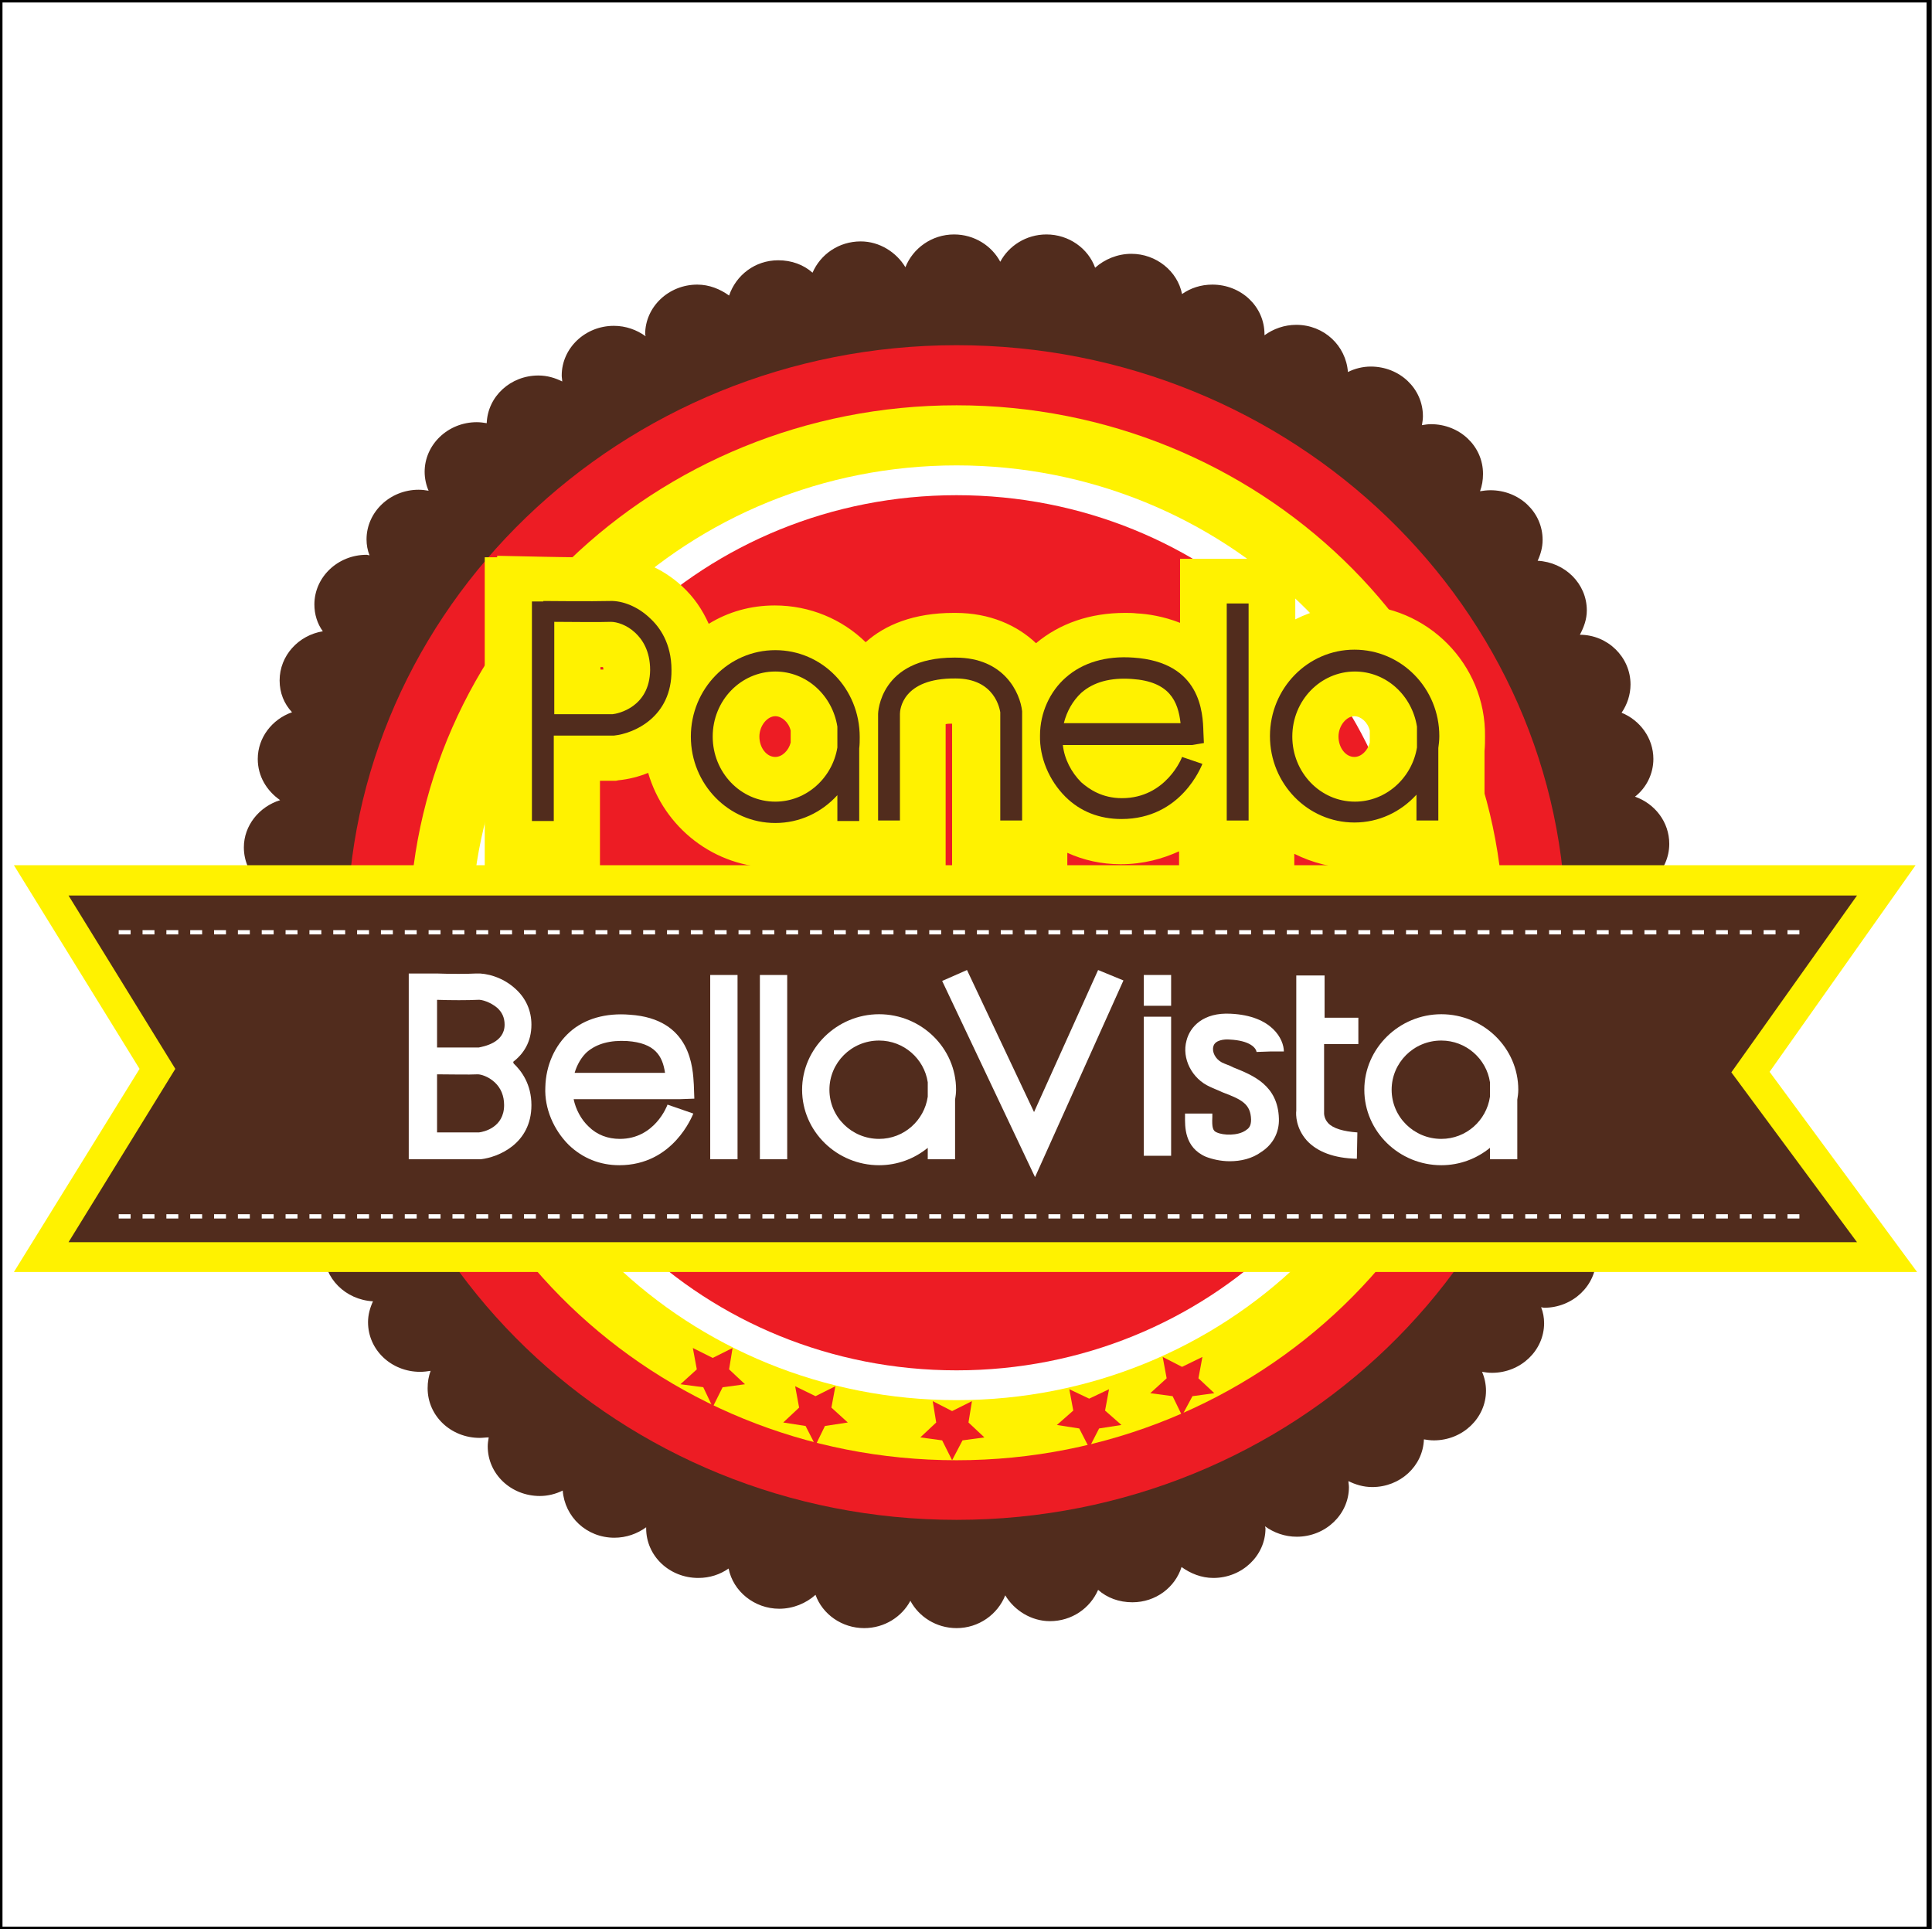 <?xml version="1.0" encoding="utf-8"?>
<!-- Generator: Adobe Illustrator 18.1.1, SVG Export Plug-In . SVG Version: 6.00 Build 0)  -->
<svg version="1.1" baseProfile="tiny" id="Capa_1" xmlns="http://www.w3.org/2000/svg" xmlns:xlink="http://www.w3.org/1999/xlink"
	 x="0px" y="0px" viewBox="7 104.6 389 388.4" xml:space="preserve">
<rect x="7" y="104.6" width="389" height="388.4" fill="#808080" stroke="none"/>
<rect x="7" y="104.6" fill="#FFFFFF" stroke="#000000" stroke-miterlimit="10" width="388.4" height="388.4"/>
<path fill="#FFDA85" d="M20.9,347.7c1.1,1.9,3.7,1.9,5.9,0.1c2.1-1.8,2.9-4.9,1.8-6.9c-1.1-1.9-3.7-2-5.9-0.1
	C20.5,342.7,19.7,345.8,20.9,347.7"/>
<path fill="#FFDA85" d="M43.8,340.4c1.1,1.8,3.5,1.8,5.4,0.1c2-1.7,2.7-4.6,1.6-6.4s-3.5-1.8-5.4-0.1
	C43.4,335.7,42.7,338.6,43.8,340.4"/>
<path fill="#FFDA85" d="M49.3,316.4c2.1-1.8,2.9-4.9,1.8-6.9c-1.1-1.9-3.7-2-5.9-0.1c-2.1,1.9-2.9,4.9-1.8,6.9
	C44.5,318.2,47.2,318.2,49.3,316.4"/>
<path fill="#FFDA85" d="M49.3,292.3c2.3-2,3.1-5.3,1.9-7.3c-1.2-2-4-2.1-6.3-0.1c-2.3,2-3.1,5.3-1.9,7.3
	C44.3,294.3,47,294.3,49.3,292.3"/>
<path fill="#FFDA85" d="M68.3,351.4c-1.8,1.6-2.5,4.3-1.6,6c1,1.6,3.3,1.7,5.2,0.1c1.8-1.6,2.5-4.3,1.5-6
	C72.4,349.8,70.1,349.8,68.3,351.4"/>
<path fill="#FFDA85" d="M71.9,285.2c2.3-2,3.1-5.3,1.8-7.3c-1.2-2-4-2.1-6.3-0.1s-3.1,5.3-1.9,7.4C66.9,287.2,69.7,287.2,71.9,285.2
	"/>
<path fill="#FFDA85" d="M73.7,253.5c-1.2-2-4-2.1-6.3-0.1c-2.3,2-3.1,5.3-1.9,7.3c1.2,2,4,2,6.3,0.1
	C74.1,258.8,74.9,255.6,73.7,253.5"/>
<path fill="#FFDA85" d="M91.1,368.9c-1.7,1.5-2.3,4-1.4,5.4c0.9,1.6,3,1.6,4.7,0.1c1.7-1.5,2.3-4,1.4-5.4
	C94.9,367.4,92.8,367.4,91.1,368.9"/>
<path fill="#FFDA85" d="M91,344.5c-1.7,1.5-2.3,4-1.4,5.5c0.9,1.6,3,1.6,4.7,0.1c1.7-1.5,2.3-4,1.4-5.5
	C94.8,343.1,92.7,343,91,344.5"/>
<path fill="#FFDA85" d="M88.9,301.8c1.1,1.8,3.5,1.8,5.4,0.1c2-1.7,2.7-4.6,1.6-6.4c-1.1-1.8-3.5-1.8-5.4-0.1
	C88.6,297.1,87.8,300,88.9,301.8"/>
<path fill="#FFDA85" d="M94.4,277.8c2.1-1.9,2.9-4.9,1.8-6.9c-1.1-1.9-3.7-2-5.9-0.1c-2.1,1.8-2.9,4.9-1.8,6.9
	C89.7,279.6,92.3,279.7,94.4,277.8"/>
<path fill="#FFDA85" d="M94.4,253.7c2.3-2,3.1-5.3,1.9-7.3c-1.2-2-4-2.1-6.3-0.1c-2.3,2-3.1,5.3-1.9,7.3
	C89.4,255.7,92.1,255.7,94.4,253.7"/>
<path fill="#FFDA85" d="M114.1,386.5c-1.3,1.2-1.9,3.2-1.1,4.4c0.8,1.3,2.4,1.3,3.8,0.1c1.3-1.2,1.9-3.2,1.1-4.4
	C117.1,385.3,115.4,385.3,114.1,386.5"/>
<path fill="#FFDA85" d="M113.8,362c-1.5,1.3-2.1,3.6-1.3,4.9c0.8,1.4,2.8,1.4,4.2,0.1c1.6-1.3,2.1-3.6,1.3-5
	C117.3,360.6,115.4,360.6,113.8,362"/>
<path fill="#FFDA85" d="M113.2,288.3c-2,1.8-2.7,4.6-1.6,6.4s3.5,1.8,5.4,0.1c1.9-1.7,2.7-4.6,1.6-6.4
	C117.6,286.6,115.1,286.6,113.2,288.3"/>
<path fill="#FFDA85" d="M111.1,270.6c1.1,1.9,3.7,2,5.9,0.1c2.1-1.8,2.9-4.9,1.8-6.9c-1.1-1.9-3.7-2-5.9-0.1
	C110.8,265.6,110,268.6,111.1,270.6"/>
<path fill="#FFDA85" d="M116.9,246.3c2.1-1.8,2.9-4.9,1.8-6.9c-1.1-1.9-3.7-2-5.9-0.1c-2.1,1.9-2.9,4.9-1.8,6.9
	C112.2,248.2,114.8,248.2,116.9,246.3"/>
<path fill="#FFDA85" d="M118.8,214.9c-1.2-2-4-2.1-6.2-0.1c-2.3,2-3.2,5.3-1.9,7.3c1.2,2,4,2.1,6.4,0.1
	C119.3,220.3,120,216.9,118.8,214.9"/>
<path fill="#FFDA85" d="M119,190.3c-1.3-2.2-4.3-2.2-6.7-0.1c-2.4,2.2-3.3,5.7-2,7.9c1.3,2.2,4.3,2.2,6.7,0.1
	C119.4,196,120.3,192.5,119,190.3"/>
<path fill="#FFDA85" d="M136.7,379.4c-1.4,1.3-1.9,3.2-1.1,4.5c0.7,1.2,2.4,1.3,3.8,0.1c1.3-1.2,1.9-3.2,1.1-4.4
	C139.8,378.2,138.1,378.2,136.7,379.4"/>
<path fill="#FFDA85" d="M136.5,354.8c-1.6,1.3-2.1,3.6-1.3,5c0.8,1.3,2.8,1.4,4.2,0c1.5-1.3,2.1-3.6,1.3-4.9S138,353.5,136.5,354.8"
	/>
<path fill="#FFDA85" d="M135.9,281.4c-1.8,1.6-2.5,4.3-1.6,6c1,1.7,3.2,1.7,5.1,0c1.8-1.6,2.5-4.2,1.5-5.9
	C140,279.8,137.8,279.7,135.9,281.4"/>
<path fill="#FFDA85" d="M134,263.2c1.1,1.8,3.5,1.8,5.4,0.1c1.9-1.7,2.7-4.6,1.6-6.4c-1.1-1.8-3.5-1.8-5.4-0.1
	C133.7,258.5,133,261.4,134,263.2"/>
<path fill="#FFDA85" d="M139.5,239.2c2.1-1.8,3-4.9,1.8-6.9s-3.8-2-5.9-0.1c-2.1,1.9-2.9,4.9-1.8,6.9
	C134.8,241,137.4,241,139.5,239.2"/>
<path fill="#FFDA85" d="M139.6,215.1c2.3-2,3.1-5.3,1.9-7.4c-1.2-2-4-2-6.3-0.1c-2.3,2-3.1,5.3-1.9,7.3
	C134.5,217.1,137.3,217.2,139.6,215.1"/>
<path fill="#FFDA85" d="M141.6,183.2c-1.3-2.2-4.3-2.3-6.7-0.1c-2.4,2.1-3.3,5.7-2,7.8c1.3,2.2,4.3,2.2,6.7,0.1
	C142.1,188.9,142.9,185.4,141.6,183.2"/>
<path fill="#FFDA85" d="M158.8,400.6c0.6,1,1.9,1,3,0.1c1.1-1,1.5-2.5,0.9-3.5c-0.6-1-1.9-1-3,0
	C158.7,398.1,158.2,399.6,158.8,400.6"/>
<path fill="#FFDA85" d="M158.5,376.5c0.6,1.1,2.2,1.1,3.4,0c1.3-1.1,1.7-2.9,1.1-4c-0.6-1.1-2.2-1.1-3.4-0.1
	C158.2,373.6,157.8,375.4,158.5,376.5"/>
<path fill="#FFDA85" d="M159.2,348c-1.3,1.2-1.9,3.2-1.1,4.5c0.7,1.3,2.5,1.3,3.8,0c1.4-1.3,1.9-3.2,1.1-4.4
	C162.3,346.8,160.6,346.7,159.2,348"/>
<path fill="#FFDA85" d="M158.5,274.2c-1.8,1.6-2.5,4.3-1.6,6c1,1.6,3.2,1.6,5.1,0c1.8-1.6,2.5-4.3,1.6-5.9
	C162.6,272.7,160.4,272.6,158.5,274.2"/>
<path fill="#FFDA85" d="M158.3,249.7c-2,1.8-2.7,4.6-1.7,6.4c1.1,1.8,3.5,1.8,5.5,0.1c2-1.8,2.7-4.6,1.6-6.4
	C162.7,248,160.3,248,158.3,249.7"/>
<path fill="#FFDA85" d="M156.3,232c1.1,1.9,3.7,1.9,5.9,0.1c2.1-1.8,2.9-4.9,1.8-6.9c-1.1-1.9-3.7-2-5.9-0.1
	C155.9,227,155.1,230.1,156.3,232"/>
<path fill="#FFDA85" d="M162.1,207.8c2-1.8,2.9-4.9,1.7-6.9c-1.1-1.9-3.7-1.9-5.8-0.1c-2.1,1.8-3,4.9-1.8,6.9
	C157.3,209.6,159.9,209.6,162.1,207.8"/>
<path fill="#FFDA85" d="M164,176.3c-1.2-2-4-2.1-6.3-0.1s-3.1,5.3-1.9,7.4c1.2,2,4,2,6.3,0.1C164.4,181.6,165.2,178.4,164,176.3"/>
<path fill="#FFDA85" d="M181.8,417.5c0.5,0.8,1.6,0.8,2.5,0c0.9-0.8,1.3-2.1,0.8-3c-0.5-0.8-1.6-0.8-2.5-0.1
	C181.7,415.3,181.3,416.7,181.8,417.5"/>
<path fill="#FFDA85" d="M181.5,393.4c0.6,1,1.9,1,3,0.1c1.1-0.9,1.5-2.5,0.9-3.5c-0.6-1-1.9-0.9-3,0
	C181.3,390.9,180.9,392.5,181.5,393.4"/>
<path fill="#FFDA85" d="M181.1,369.4c0.6,1.1,2.2,1.1,3.4,0.1c1.2-1.1,1.6-2.9,1-4c-0.6-1.1-2.2-1.1-3.4-0.1
	C180.8,366.5,180.4,368.2,181.1,369.4"/>
<path fill="#FFDA85" d="M181.8,340.8c-1.4,1.3-1.8,3.2-1.1,4.4c0.8,1.3,2.4,1.3,3.8,0.1c1.3-1.2,1.9-3.2,1.1-4.5
	C184.9,339.6,183.2,339.6,181.8,340.8"/>
<path fill="#FFDA85" d="M181.6,291.9c-1.6,1.4-2.1,3.6-1.3,4.9c0.8,1.4,2.7,1.5,4.2,0.1c1.5-1.3,2.1-3.6,1.3-5
	C184.9,290.5,183,290.5,181.6,291.9"/>
<path fill="#FFDA85" d="M181.3,267.4c-1.7,1.5-2.3,4-1.4,5.5c0.9,1.6,3,1.6,4.7,0.1c1.7-1.5,2.3-4,1.4-5.4
	C185,265.9,183,265.9,181.3,267.4"/>
<path fill="#FFDA85" d="M181.1,242.8c-1.8,1.6-2.5,4.2-1.6,5.9c1,1.7,3.2,1.8,5.1,0.1c1.8-1.6,2.5-4.3,1.5-6
	C185.2,241.2,182.9,241.2,181.1,242.8"/>
<path fill="#FFDA85" d="M179.2,224.6c1.1,1.8,3.5,1.8,5.4,0.1c1.9-1.7,2.7-4.6,1.6-6.4c-1.1-1.8-3.5-1.8-5.4-0.1
	C178.9,220,178.2,222.9,179.2,224.6"/>
<path fill="#FFDA85" d="M184.7,200.6c2.1-1.8,2.9-4.9,1.8-6.9c-1.1-1.9-3.7-1.9-5.9-0.1c-2.1,1.9-2.9,4.9-1.8,6.9
	C179.9,202.4,182.5,202.5,184.7,200.6"/>
<path fill="#FFDA85" d="M184.7,176.6c2.3-2,3.1-5.3,1.9-7.3s-4-2.1-6.3-0.1c-2.3,2-3.1,5.3-1.9,7.4
	C179.6,178.5,182.5,178.5,184.7,176.6"/>
<path fill="#FFDA85" d="M204.4,386c0.5,0.8,1.6,0.8,2.5,0.1c0.9-0.8,1.3-2.2,0.8-3c-0.5-0.8-1.6-0.8-2.5,0
	C204.2,383.9,203.9,385.2,204.4,386"/>
<path fill="#FFDA85" d="M203.9,362c0.6,1,1.9,0.9,3,0c1.1-1,1.5-2.5,0.9-3.5c-0.6-1-1.9-1-3-0.1C203.8,359.4,203.4,361,203.9,362"/>
<path fill="#FFFFFF" d="M213.3,337c0.6,1.1,2.2,1.1,3.4,0.1c1.3-1.1,1.7-2.9,1.1-4s-2.1-1.1-3.4,0C213.1,334.1,212.7,336,213.3,337"
	/>
<path fill="#FFDA85" d="M204.2,284.7c-1.6,1.3-2.1,3.6-1.3,4.9c0.8,1.4,2.8,1.4,4.2,0.1c1.6-1.3,2.1-3.6,1.3-5
	C207.5,283.5,205.6,283.4,204.2,284.7"/>
<path fill="#FFDA85" d="M203.9,260.2c-1.7,1.5-2.3,4-1.4,5.5c0.9,1.5,3,1.6,4.7,0.1c1.7-1.5,2.3-4,1.4-5.4
	C207.7,258.8,205.6,258.7,203.9,260.2"/>
<path fill="#FFDA85" d="M203.7,235.7c-1.8,1.6-2.5,4.3-1.6,5.9c1,1.7,3.3,1.7,5.1,0.1c1.8-1.6,2.5-4.3,1.6-6
	C207.8,234,205.5,234,203.7,235.7"/>
<path fill="#FFDA85" d="M203.4,211.1c-2,1.8-2.7,4.6-1.6,6.4s3.5,1.8,5.4,0.1c2-1.8,2.7-4.6,1.6-6.4
	C207.8,209.4,205.4,209.4,203.4,211.1"/>
<path fill="#FFDA85" d="M201.4,193.4c1.1,1.9,3.7,1.9,5.9,0.1c2-1.8,2.9-4.9,1.8-6.9c-1.1-1.9-3.8-1.9-5.9-0.1
	C201.1,188.4,200.3,191.5,201.4,193.4"/>
<path fill="#FFDA85" d="M207.2,169.1c2.1-1.8,2.9-4.9,1.8-6.9c-1.1-1.9-3.7-2-5.9-0.1c-2.1,1.8-2.9,4.9-1.8,6.9
	C202.5,171,205.1,171,207.2,169.1"/>
<path fill="#FFDA85" d="M227,378.9c0.5,0.8,1.6,0.8,2.5,0.1c0.9-0.8,1.3-2.1,0.8-3c-0.5-0.8-1.6-0.8-2.5-0.1
	C226.8,376.7,226.5,378.1,227,378.9"/>
<path fill="#FFDA85" d="M226.6,354.8c0.6,1,1.9,1,3,0.1s1.5-2.5,0.8-3.5c-0.6-1-1.9-1-3-0.1C226.4,352.3,226,353.9,226.6,354.8"/>
<path fill="#FFDA85" d="M226.8,277.6c-1.6,1.3-2.1,3.6-1.3,5c0.8,1.4,2.7,1.4,4.2,0.1c1.6-1.3,2.1-3.6,1.3-4.9
	C230.1,276.3,228.3,276.3,226.8,277.6"/>
<path fill="#FFDA85" d="M226.7,253.3c-1.5,1.3-2.1,3.6-1.3,4.9c0.8,1.3,2.8,1.4,4.2,0.1c1.6-1.4,2.1-3.6,1.3-4.9
	C230.1,252,228.2,252,226.7,253.3"/>
<path fill="#FFDA85" d="M226.4,228.7c-1.7,1.5-2.3,4-1.4,5.4c0.9,1.5,3,1.6,4.7,0.1c1.7-1.5,2.3-4,1.4-5.5
	C230.2,227.3,228.1,227.3,226.4,228.7"/>
<path fill="#FFDA85" d="M226.2,204.2c-1.8,1.6-2.5,4.3-1.5,5.9c1,1.7,3.2,1.7,5.1,0.1c1.8-1.6,2.5-4.3,1.6-5.9
	C230.3,202.6,228,202.5,226.2,204.2"/>
<path fill="#FFDA85" d="M226,179.7c-2,1.8-2.7,4.6-1.6,6.4c1.1,1.8,3.5,1.8,5.4,0.1c2-1.8,2.7-4.6,1.6-6.4
	C230.4,177.9,228,177.9,226,179.7"/>
<path fill="#FFDA85" d="M249.9,395.9c0.4,0.7,1.4,0.8,2.2,0.1c0.8-0.7,1.1-1.9,0.7-2.6c-0.4-0.7-1.4-0.8-2.3,0
	C249.8,394,249.5,395.1,249.9,395.9"/>
<path fill="#FFDA85" d="M249.6,371.8c0.5,0.8,1.6,0.8,2.5,0c0.9-0.8,1.3-2.2,0.8-3c-0.5-0.8-1.6-0.8-2.5,0
	C249.4,369.6,249.1,371,249.6,371.8"/>
<path fill="#FFDA85" d="M249.5,347.5c0.5,0.8,1.6,0.8,2.5,0.1c0.9-0.8,1.3-2.2,0.8-3c-0.5-0.8-1.6-0.8-2.6,0
	C249.4,345.3,249,346.6,249.5,347.5"/>
<path fill="#FFDA85" d="M249.5,270.8c-1.3,1.2-1.9,3.2-1.1,4.4c0.7,1.3,2.5,1.3,3.8,0.1c1.3-1.2,1.9-3.2,1.1-4.4
	C252.6,269.6,250.9,269.6,249.5,270.8"/>
<path fill="#FFDA85" d="M249.3,246.2c-1.5,1.3-2.1,3.6-1.3,4.9c0.8,1.3,2.8,1.4,4.2,0.1c1.6-1.3,2.1-3.6,1.3-4.9
	C252.7,244.8,250.8,244.8,249.3,246.2"/>
<path fill="#FFDA85" d="M249.1,221.6c-1.7,1.5-2.3,4-1.4,5.5c0.9,1.6,3,1.6,4.7,0.1c1.7-1.5,2.3-4,1.4-5.5
	C252.8,220.1,250.7,220.1,249.1,221.6"/>
<path fill="#FFDA85" d="M272.8,388.6c0.4,0.6,1.1,0.6,1.8,0c0.6-0.6,0.9-1.5,0.6-2.1c-0.4-0.6-1.2-0.6-1.8,0
	C272.7,387,272.4,387.9,272.8,388.6"/>
<path fill="#FFDA85" d="M272.4,364.4c0.4,0.7,1.4,0.8,2.2,0.1c0.8-0.7,1.1-1.9,0.7-2.6c-0.4-0.7-1.4-0.7-2.2,0
	C272.3,362.6,272,363.7,272.4,364.4"/>
<path fill="#FFDA85" d="M271.4,292.2c0.6,1.1,2.2,1.1,3.4,0.1c1.2-1.1,1.7-2.9,1.1-4c-0.6-1.1-2.2-1.1-3.4-0.1
	C271.2,289.3,270.8,291,271.4,292.2"/>
<path fill="#FFDA85" d="M272.2,263.6c-1.3,1.2-1.9,3.2-1.1,4.4c0.7,1.3,2.5,1.3,3.8,0.1c1.3-1.2,1.9-3.2,1.1-4.5
	C275.2,262.4,273.5,262.4,272.2,263.6"/>
<path fill="#FFDA85" d="M272,239.3c-1.3,1.2-1.9,3.2-1.1,4.4c0.7,1.3,2.5,1.3,3.8,0.1c1.4-1.3,1.9-3.2,1.1-4.5
	C275.1,238.1,273.4,238.1,272,239.3"/>
<path fill="#FFDA85" d="M271.8,214.8c-1.5,1.3-2.1,3.5-1.3,4.9c0.8,1.4,2.8,1.4,4.2,0.1c1.6-1.4,2.1-3.6,1.3-5
	C275.2,213.4,273.4,213.3,271.8,214.8"/>
<path fill="#FFDA85" d="M295.4,381.4c0.4,0.6,1.1,0.6,1.8,0c0.6-0.6,0.9-1.5,0.6-2.1c-0.4-0.6-1.1-0.6-1.8,0
	C295.3,379.9,295,380.8,295.4,381.4"/>
<path fill="#FFDA85" d="M295,357.3c0.4,0.7,1.4,0.8,2.2,0.1c0.8-0.7,1.1-1.9,0.7-2.6c-0.4-0.7-1.4-0.8-2.3,0
	C294.9,355.4,294.6,356.6,295,357.3"/>
<path fill="#FFFFFF" d="M304.7,332.1c0.4,0.7,1.4,0.8,2.2,0.1c0.8-0.7,1.1-1.9,0.7-2.6s-1.4-0.7-2.3,0
	C304.5,330.2,304.2,331.4,304.7,332.1"/>
<path fill="#FFDA85" d="M294.3,284.8c0.6,1,1.9,1,3,0.1c1.1-0.9,1.5-2.5,0.8-3.5c-0.6-1-1.9-1-3-0.1
	C294.1,282.3,293.7,283.8,294.3,284.8"/>
<path fill="#FFDA85" d="M293.9,260.7c0.6,1.1,2.2,1.1,3.4,0.1c1.2-1.1,1.7-2.9,1.1-4c-0.6-1.1-2.2-1.1-3.4,0
	C293.7,257.8,293.2,259.6,293.9,260.7"/>
<path fill="#FFDA85" d="M294.7,232.2c-1.3,1.2-1.8,3.2-1.1,4.4c0.8,1.3,2.5,1.3,3.8,0.1s1.9-3.2,1.1-4.4
	C297.8,231,296,230.9,294.7,232.2"/>
<path fill="#FFDA85" d="M317.9,349.9c0.4,0.6,1.1,0.6,1.8,0s0.9-1.5,0.6-2s-1.1-0.6-1.8,0C317.9,348.4,317.6,349.4,317.9,349.9"/>
<path fill="#FFDA85" d="M316.9,277.6c0.6,1,1.9,1,3,0.1c1.1-0.9,1.5-2.5,0.8-3.5c-0.6-0.9-1.9-1-3,0
	C316.7,275.1,316.3,276.7,316.9,277.6"/>
<path fill="#FFDA85" d="M316.5,253.6c0.6,1.1,2.2,1.1,3.4,0c1.2-1.1,1.7-2.9,1.1-4c-0.6-1.1-2.2-1.1-3.4-0.1
	C316.3,250.7,315.9,252.5,316.5,253.6"/>
<path fill="#FFDA85" d="M317.3,225c-1.3,1.2-1.8,3.2-1.1,4.4c0.7,1.3,2.4,1.3,3.8,0.1c1.3-1.2,1.9-3.2,1.1-4.4
	C320.4,223.9,318.6,223.8,317.3,225"/>
<path fill="#FFDA85" d="M340.1,294.4c0.4,0.7,1.4,0.7,2.2,0c0.8-0.7,1.1-1.8,0.6-2.5c-0.4-0.8-1.4-0.8-2.2-0.1
	S339.7,293.6,340.1,294.4"/>
<path fill="#FFDA85" d="M363.8,359.5c0.2,0.4,0.6,0.4,0.9,0.1c0.4-0.3,0.5-0.8,0.3-1.1c-0.1-0.3-0.6-0.3-0.9,0
	C363.8,358.7,363.7,359.2,363.8,359.5"/>
<path fill="#FFDA85" d="M362.7,287.3c0.4,0.7,1.4,0.8,2.2,0c0.8-0.7,1.1-1.8,0.6-2.5s-1.4-0.8-2.2-0.1
	C362.6,285.4,362.3,286.5,362.7,287.3"/>
<path fill="#512C1D" d="M342.6,309c0-5.6-4.7-10-10.5-10c-0.4,0-0.9,0.1-1.3,0.1c0.1-2.3,0.2-4.5,0.2-6.8c0-2.7-0.1-5.3-0.3-8
	c0.6,0.1,1.3,0.2,1.9,0.2c5.8,0,10.5-4.5,10.5-10c0-4.4-2.9-8.1-6.9-9.5c2.3-1.8,3.7-4.6,3.7-7.6c0-4.2-2.7-7.8-6.4-9.3
	c1.1-1.6,1.8-3.6,1.8-5.7c0-5.5-4.6-10-10.2-10c0.8-1.5,1.4-3.1,1.4-4.9c0-5.4-4.4-9.7-9.9-10c0.6-1.3,1-2.7,1-4.2
	c0-5.6-4.7-10-10.5-10c-0.7,0-1.5,0.1-2.1,0.2c0.4-1.1,0.6-2.2,0.6-3.5c0-5.6-4.7-10-10.5-10c-0.6,0-1.2,0.1-1.8,0.2
	c0.1-0.6,0.2-1.2,0.2-1.8c0-5.6-4.7-10-10.5-10c-1.6,0-3.2,0.4-4.6,1.1c-0.4-5.3-4.8-9.5-10.4-9.5c-2.4,0-4.6,0.8-6.4,2.1
	c0-0.1,0-0.1,0-0.2c0-5.6-4.7-10-10.5-10c-2.3,0-4.4,0.7-6.1,1.9c-0.9-4.6-5.2-8.1-10.2-8.1c-2.8,0-5.4,1.1-7.3,2.8
	c-1.4-3.9-5.3-6.7-9.8-6.7c-4.1,0-7.6,2.3-9.3,5.5c-1.7-3.2-5.2-5.5-9.3-5.5c-4.5,0-8.3,2.8-9.8,6.6c-1.8-3-5.2-5.2-9-5.2
	c-4.4,0-8.1,2.6-9.7,6.3c-1.8-1.6-4.2-2.5-6.9-2.5c-4.7,0-8.5,3-9.9,7.1c-1.8-1.3-4-2.2-6.4-2.2c-5.8,0-10.5,4.5-10.5,10
	c0,0.1,0.1,0.3,0.1,0.4c-1.8-1.3-4-2.1-6.4-2.1c-5.8,0-10.5,4.5-10.5,10c0,0.4,0.1,0.8,0.1,1.2c-1.4-0.7-3-1.2-4.8-1.2
	c-5.6,0-10.2,4.2-10.4,9.6c-0.6-0.1-1.3-0.2-2-0.2c-5.8,0-10.5,4.5-10.5,10c0,1.3,0.3,2.7,0.8,3.8c-0.6-0.1-1.3-0.2-2-0.2
	c-5.8,0-10.5,4.5-10.5,10c0,1.1,0.2,2.2,0.6,3.2c-0.2,0-0.4-0.1-0.6-0.1c-5.8,0-10.5,4.5-10.5,10c0,2,0.6,3.9,1.7,5.4
	c-4.9,0.8-8.7,4.9-8.7,9.9c0,2.5,0.9,4.7,2.5,6.4c-4,1.4-6.9,5.1-6.9,9.4c0,3.5,1.8,6.4,4.5,8.3c-4.2,1.3-7.3,5.1-7.3,9.5
	c0,5.6,4.7,10,10.5,10c0.5,0,0.9-0.1,1.4-0.1c-0.1,2.3-0.2,4.7-0.2,7c0,2.6,0.1,5.2,0.3,7.7c-0.6-0.1-1.3-0.2-2-0.2
	c-5.8,0-10.5,4.5-10.5,10c0,4.4,2.9,8.1,6.9,9.5c-2.3,1.8-3.7,4.6-3.7,7.6c0,4.2,2.7,7.8,6.4,9.3c-1.1,1.6-1.8,3.6-1.8,5.7
	c0,5.5,4.6,10,10.2,10c-0.8,1.5-1.4,3.1-1.4,4.9c0,5.4,4.4,9.7,9.9,10c-0.6,1.3-1,2.7-1,4.2c0,5.6,4.7,10,10.5,10
	c0.7,0,1.5-0.1,2.1-0.2c-0.4,1.1-0.6,2.2-0.6,3.5c0,5.6,4.7,10,10.5,10c0.6,0,1.2-0.1,1.8-0.1c-0.1,0.6-0.2,1.2-0.2,1.8
	c0,5.6,4.7,10,10.5,10c1.6,0,3.2-0.4,4.6-1.1c0.4,5.3,4.8,9.5,10.4,9.5c2.4,0,4.6-0.8,6.4-2.1c0,0.1,0,0.1,0,0.2
	c0,5.6,4.7,10,10.5,10c2.3,0,4.4-0.7,6.1-1.9c0.9,4.6,5.2,8.1,10.2,8.1c2.8,0,5.4-1.1,7.3-2.8c1.4,3.9,5.3,6.7,9.8,6.7
	c4.1,0,7.6-2.3,9.3-5.5c1.7,3.2,5.2,5.5,9.3,5.5c4.5,0,8.3-2.8,9.8-6.6c1.8,3,5.2,5.2,9,5.2c4.4,0,8.1-2.6,9.7-6.3
	c1.8,1.6,4.2,2.5,6.9,2.5c4.7,0,8.6-3,9.9-7.1c1.8,1.3,4,2.2,6.4,2.2c5.8,0,10.5-4.5,10.5-10c0-0.1-0.1-0.3-0.1-0.4
	c1.8,1.3,4,2.1,6.4,2.1c5.8,0,10.5-4.5,10.5-10c0-0.4-0.1-0.8-0.1-1.2c1.4,0.7,3,1.2,4.8,1.2c5.6,0,10.2-4.2,10.4-9.6
	c0.6,0.1,1.3,0.2,2,0.2c5.8,0,10.5-4.5,10.5-10c0-1.3-0.3-2.7-0.8-3.8c0.6,0.1,1.3,0.2,2,0.2c5.8,0,10.5-4.5,10.5-10
	c0-1.1-0.2-2.2-0.6-3.2c0.2,0,0.4,0.1,0.6,0.1c5.8,0,10.5-4.5,10.5-10c0-2-0.6-3.9-1.7-5.4c4.9-0.8,8.7-4.9,8.7-9.9
	c0-2.5-0.9-4.7-2.5-6.4c4-1.4,6.9-5.1,6.9-9.4c0-3.5-1.8-6.4-4.5-8.3C339.5,317.3,342.6,313.6,342.6,309"/>
<path fill="#ED1C24" d="M199.6,410.6c-67.7,0-122.7-53-122.7-118.2S132,174.1,199.6,174.1c67.7,0,122.7,53,122.7,118.2
	S267.4,410.6,199.6,410.6"/>
<path fill="#FFF200" d="M199.6,398.6c-60.8,0-110.2-47.6-110.2-106.2s49.4-106.2,110.2-106.2s110.2,47.6,110.2,106.2
	C309.9,350.9,260.4,398.6,199.6,398.6"/>
<path fill="#FFFFFF" d="M199.6,386.5c-53.9,0-97.7-42.2-97.7-94.1s43.9-94.1,97.7-94.1s97.7,42.2,97.7,94.1S253.5,386.5,199.6,386.5
	"/>
<path fill="#ED1C24" d="M291.1,292.4c0,48.7-41,88.1-91.5,88.1s-91.5-39.4-91.5-88.1c0-48.7,41-88.1,91.5-88.1
	C250.2,204.3,291.1,243.7,291.1,292.4"/>
<path fill="#FFF200" d="M279.8,226.4c-4.3,0-8.4,1.1-12,2.9v-12.2h-23.2v12.9c-3.3-1.3-6.5-1.8-8.7-1.9c-0.8-0.1-1.6-0.1-2.4-0.1
	c-7,0-13.1,2.1-17.9,6.1c-3.8-3.6-9.3-6.1-16.2-6.1h-0.4c-8,0-13.8,2.4-17.7,5.9c-4.7-4.6-11.2-7.4-18.3-7.4
	c-4.9,0-9.4,1.3-13.3,3.7c-1.3-2.9-3-5.4-5.4-7.6c-4-3.7-9.3-5.9-14.3-5.9c-0.2,0-0.4,0-0.7,0c-1.1,0.1-2.8,0.1-4.6,0.1
	c-3.7,0-8-0.1-8.1-0.1l-9.5-0.2v0.3h-2.5V279h23.2v-17.2h2.6h0.6l0.5-0.1c2-0.2,4.1-0.7,6-1.5c3.2,11,13.3,19.1,25.4,19.1
	c1.6,0,3-0.1,4.5-0.4h6.8h15h8.2v-28.5c0.4-0.1,0.8-0.1,1.3-0.1V279h23.2v-2.7c3.3,1.5,6.9,2.3,10.7,2.3h0.1l0,0
	c4.5,0,8.4-1.1,11.7-2.6v3h23.2v-2.5c3.6,1.8,7.7,2.9,12,2.9c1.6,0,3-0.1,4.5-0.4h21.8v-23.2c0.1-1,0.1-2,0.1-2.9
	C306.2,238.3,294.3,226.4,279.8,226.4 M282.8,254.1c-0.4,1.6-1.7,2.9-3.1,2.9c-1.8,0-3.2-1.9-3.2-4.1s1.6-4.1,3.2-4.1
	c1.3,0,2.7,1.2,3.1,2.9V254.1z M166.2,254.1c-0.4,1.6-1.7,2.9-3.1,2.9c-1.8,0-3.2-1.9-3.2-4.1s1.6-4.1,3.2-4.1
	c1.3,0,2.7,1.2,3.1,2.9V254.1z M127.9,239.4v-0.5c0.1,0,0.4,0,0.5,0c0,0.1,0.1,0.3,0.1,0.5H127.9z"/>
<polygon fill="#FFF200" points="9.8,360.7 35.1,319.8 9.8,278.8 392.7,278.8 363.3,320.4 393,360.7 "/>
<polygon fill="#512C1D" points="20.8,284.9 380.9,284.9 355.6,320.5 380.9,354.7 20.8,354.7 42.3,319.8 "/>
<line fill="none" stroke="#FFFFFF" stroke-width="0.864" stroke-miterlimit="1" stroke-dasharray="2.4,2.4" x1="369.3" y1="292.3" x2="30.6" y2="292.3"/>
<line fill="none" stroke="#FFFFFF" stroke-width="0.864" stroke-miterlimit="1" stroke-dasharray="2.4,2.4" x1="369.3" y1="349.5" x2="30.6" y2="349.5"/>
<path fill="#512C1D" d="M163.1,235.5c-9.4,0-17,7.8-17,17.4c0,9.6,7.6,17.4,17,17.4c4.9,0,9.3-2.1,12.5-5.6v5.2h4.4v-14.6
	c0.1-0.8,0.1-1.6,0.1-2.3C180.1,243.2,172.5,235.5,163.1,235.5 M163.1,266c-7,0-12.6-5.9-12.6-13.1c0-7.3,5.7-13.1,12.6-13.1
	c6.3,0,11.5,4.8,12.5,11.1v4.2C174.6,261.2,169.4,266,163.1,266z"/>
<path fill="#512C1D" d="M296.8,252.8c0-9.6-7.6-17.4-17.1-17.4c-9.4,0-17,7.8-17,17.4c0,9.6,7.6,17.4,17,17.4
	c4.9,0,9.3-2.1,12.5-5.6v5.2h4.4v-14.6C296.7,254.5,296.8,253.7,296.8,252.8 M279.8,266c-7,0-12.6-5.9-12.6-13.1
	c0-7.3,5.7-13.1,12.6-13.1c6.3,0,11.5,4.8,12.5,11.1v4.2C291.3,261.2,286.1,266,279.8,266z"/>
<path fill="#512C1D" d="M199.4,237L199.4,237c-0.1,0-0.2,0-0.3,0c-15,0-15.3,11.2-15.3,11.3v21.5h4.4v-21.5c0-0.7,0.4-7.2,11.2-7.1
	c8,0,8.9,6.3,9,6.8v21.8h4.4v-22C212.4,244.1,209.2,237,199.4,237"/>
<path fill="#512C1D" d="M249.4,254.2l-0.1-2.2c-0.1-3.9-0.5-14.1-14.1-15c-5.5-0.4-10.2,1-13.6,4c-3.2,2.8-5.2,7.1-5.2,11.7
	c-0.1,4.4,1.8,9,5.1,12.3c3,3,6.9,4.5,11.3,4.5l0,0c12.1,0,16.1-10.7,16.3-11.1L245,257c0,0.1-3.2,8.3-12.1,8.3l0,0
	c-4,0-6.6-1.8-8.2-3.2c-2-2-3.4-4.7-3.7-7.5H247L249.4,254.2z M221.2,250.2c0.6-2.4,1.8-4.5,3.5-6.1c2.5-2.2,5.9-3.1,10.2-2.8
	c7.6,0.5,9.3,4.5,9.8,8.9H221.2z"/>
<rect x="254" y="226.1" fill="#512C1D" width="4.4" height="43.7"/>
<path fill="#512C1D" d="M129.8,225.6c-3.3,0.1-13.3,0-13.4,0v0.1h-2.3v44.2h4.4v-17.2h12h0.1c4-0.4,11.7-3.7,11.6-13.2
	c0-5.4-2.4-8.7-4.4-10.5C135.5,226.8,132.4,225.5,129.8,225.6 M130.3,248.4h-11.7v-18.6c3.2,0,8.9,0.1,11.4,0c1.2,0,3.2,0.6,4.9,2.2
	c1.4,1.3,3,3.6,3,7.5C137.8,247,131.4,248.3,130.3,248.4z"/>
<path fill="#FFFFFF" d="M312.7,324c0-8.4-7-15.2-15.5-15.2c-8.5,0-15.5,6.9-15.5,15.2c0,8.4,7,15.2,15.5,15.2c3.7,0,7.1-1.3,9.8-3.5
	v2.3h5.5v-12C312.6,325.4,312.7,324.7,312.7,324 M297.2,333.9c-5.5,0-10-4.4-10-9.9c0-5.4,4.4-9.9,10-9.9c5,0,9.1,3.7,9.8,8.4v2.9
	C306.3,330.2,302.2,333.9,297.2,333.9z"/>
<path fill="#FFFFFF" d="M199.5,324c0-8.4-7-15.2-15.5-15.2s-15.5,6.9-15.5,15.2c0,8.4,7,15.2,15.5,15.2c3.7,0,7.1-1.3,9.8-3.5v2.3
	h5.5v-12C199.4,325.4,199.5,324.7,199.5,324 M184,333.9c-5.5,0-10-4.4-10-9.9c0-5.4,4.4-9.9,10-9.9c5,0,9.1,3.7,9.8,8.4v2.9
	C193.1,330.2,189,333.9,184,333.9z"/>
<path fill="#FFFFFF" d="M131.7,339.2c-3.9,0-7.4-1.4-10.2-4.1c-3-3-4.9-7.3-4.7-11.6c0.1-4.4,1.9-8.4,4.9-11.1
	c3-2.7,7.3-3.9,12.1-3.5c12.4,0.8,12.7,10.8,12.9,14.1l0.1,2.8l-2.8,0.1h-21.5c0.4,2,1.5,4.1,3,5.5c1.7,1.7,3.9,2.5,6.3,2.5
	c7,0,9.5-6.6,9.6-6.9l5.2,1.8C146.4,329.2,142.6,339.2,131.7,339.2L131.7,339.2z M122.7,320.6h18.2c-0.5-3.4-2-6-7.6-6.4
	c-3.4-0.2-6.1,0.5-8.1,2.2C124.1,317.4,123.2,318.9,122.7,320.6z"/>
<path fill="#FFFFFF" d="M110.3,318.4c2.1-1.6,3.7-4,3.7-7.5c0-2.8-1.1-5.3-3.2-7.2c-2.6-2.4-5.9-3.2-7.9-3.1c-1.7,0.1-5.4,0.1-8,0
	l0,0h-2.4c-0.2,0-0.4,0-0.4,0l0,0h-2.8V338h2.8H95h8.7h0.1c3.5-0.4,10.2-3.1,10.2-10.9c0-4.2-2-6.9-3.6-8.4
	C110.4,318.6,110.4,318.5,110.3,318.4 M103.2,305.9c0.8-0.1,2.6,0.5,3.9,1.6c1,0.9,1.5,2,1.5,3.4c0,3.7-4.3,4.4-5.2,4.6H95v-9.6
	C97.6,306,101.4,306,103.2,305.9z M103.4,332.6H95v-11.7c2.6,0,6.4,0.1,8.2,0c0.6,0,2.1,0.4,3.4,1.6s1.9,2.8,1.9,4.6
	C108.5,331.6,104.4,332.5,103.4,332.6z"/>
<rect x="150" y="300.9" fill="#FFFFFF" width="5.5" height="37.1"/>
<rect x="160" y="300.9" fill="#FFFFFF" width="5.5" height="37.1"/>
<polygon fill="#FFFFFF" points="215.4,341.6 196.7,302.1 201.7,299.9 215.2,328.5 228.1,299.9 233.2,302 "/>
<rect x="237.3" y="300.9" fill="#FFFFFF" width="5.5" height="6.2"/>
<rect x="237.3" y="309.3" fill="#FFFFFF" width="5.5" height="28"/>
<path fill="#FFFFFF" d="M254.6,338.4c-1.8,0-3.5-0.4-4.8-0.9c-4.4-1.9-4.2-6.2-4.2-8.1v-0.6h5.5c0,0.2,0,0.5,0,0.7
	c-0.1,2.1,0.1,2.8,0.9,3.1c1.3,0.6,4.2,0.7,5.8-0.4c0.6-0.4,1.1-0.8,1.1-2.2c-0.1-3.1-1.8-4-5.8-5.5c-0.8-0.4-1.7-0.7-2.5-1.1
	c-3.6-1.6-5.7-5.7-4.7-9.3c0.7-2.8,3.4-5.7,8.9-5.4c8.4,0.4,10.7,5.2,10.7,7.6h-5.5h2.8l-2.8,0.1c-0.1-0.8-1.3-2.3-5.4-2.5
	c-1.1-0.1-3,0.1-3.3,1.4c-0.3,1.1,0.4,2.5,1.7,3.2c0.8,0.4,1.6,0.6,2.3,1c4,1.6,9,3.6,9.2,10.3c0.1,2.8-1.2,5.2-3.5,6.7
	C259.1,337.9,256.8,338.4,254.6,338.4"/>
<path fill="#FFFFFF" d="M274.4,330.7c-0.9-1-0.8-2.1-0.8-2.1v-13.8h6.9v-5.3h-6.8V301H268v27.2c-0.1,0.8-0.1,3.5,2.1,6
	c2.1,2.3,5.5,3.6,10.1,3.7l0.1-5.3C277.5,332.4,275.4,331.8,274.4,330.7"/>
<polygon fill="#ED1C24" points="150.5,378 154.5,376 153.8,380.3 157,383.3 152.5,383.9 150.5,387.9 148.6,383.9 144,383.3 
	147.3,380.3 146.5,376 "/>
<polygon fill="#ED1C24" points="171.2,385.7 175.2,383.7 174.4,388 177.7,391 173.1,391.7 171.2,395.6 169.2,391.7 164.7,391 
	167.9,388 167.1,383.7 "/>
<polygon fill="#ED1C24" points="198.7,388.7 202.7,386.7 202,391 205.2,394 200.8,394.6 198.7,398.6 196.7,394.6 192.3,394 
	195.5,391 194.8,386.7 "/>
<polygon fill="#ED1C24" points="226.3,386.2 230.3,384.3 229.5,388.6 232.8,391.5 228.3,392.2 226.3,396.1 224.3,392.2 219.8,391.5 
	223.1,388.6 222.3,384.3 "/>
<polygon fill="#ED1C24" points="245,379.8 249.1,377.8 248.3,382.1 251.5,385.1 247.1,385.7 245,389.6 243.1,385.7 238.6,385.1 
	241.9,382.1 241.1,377.8 "/>
</svg>

